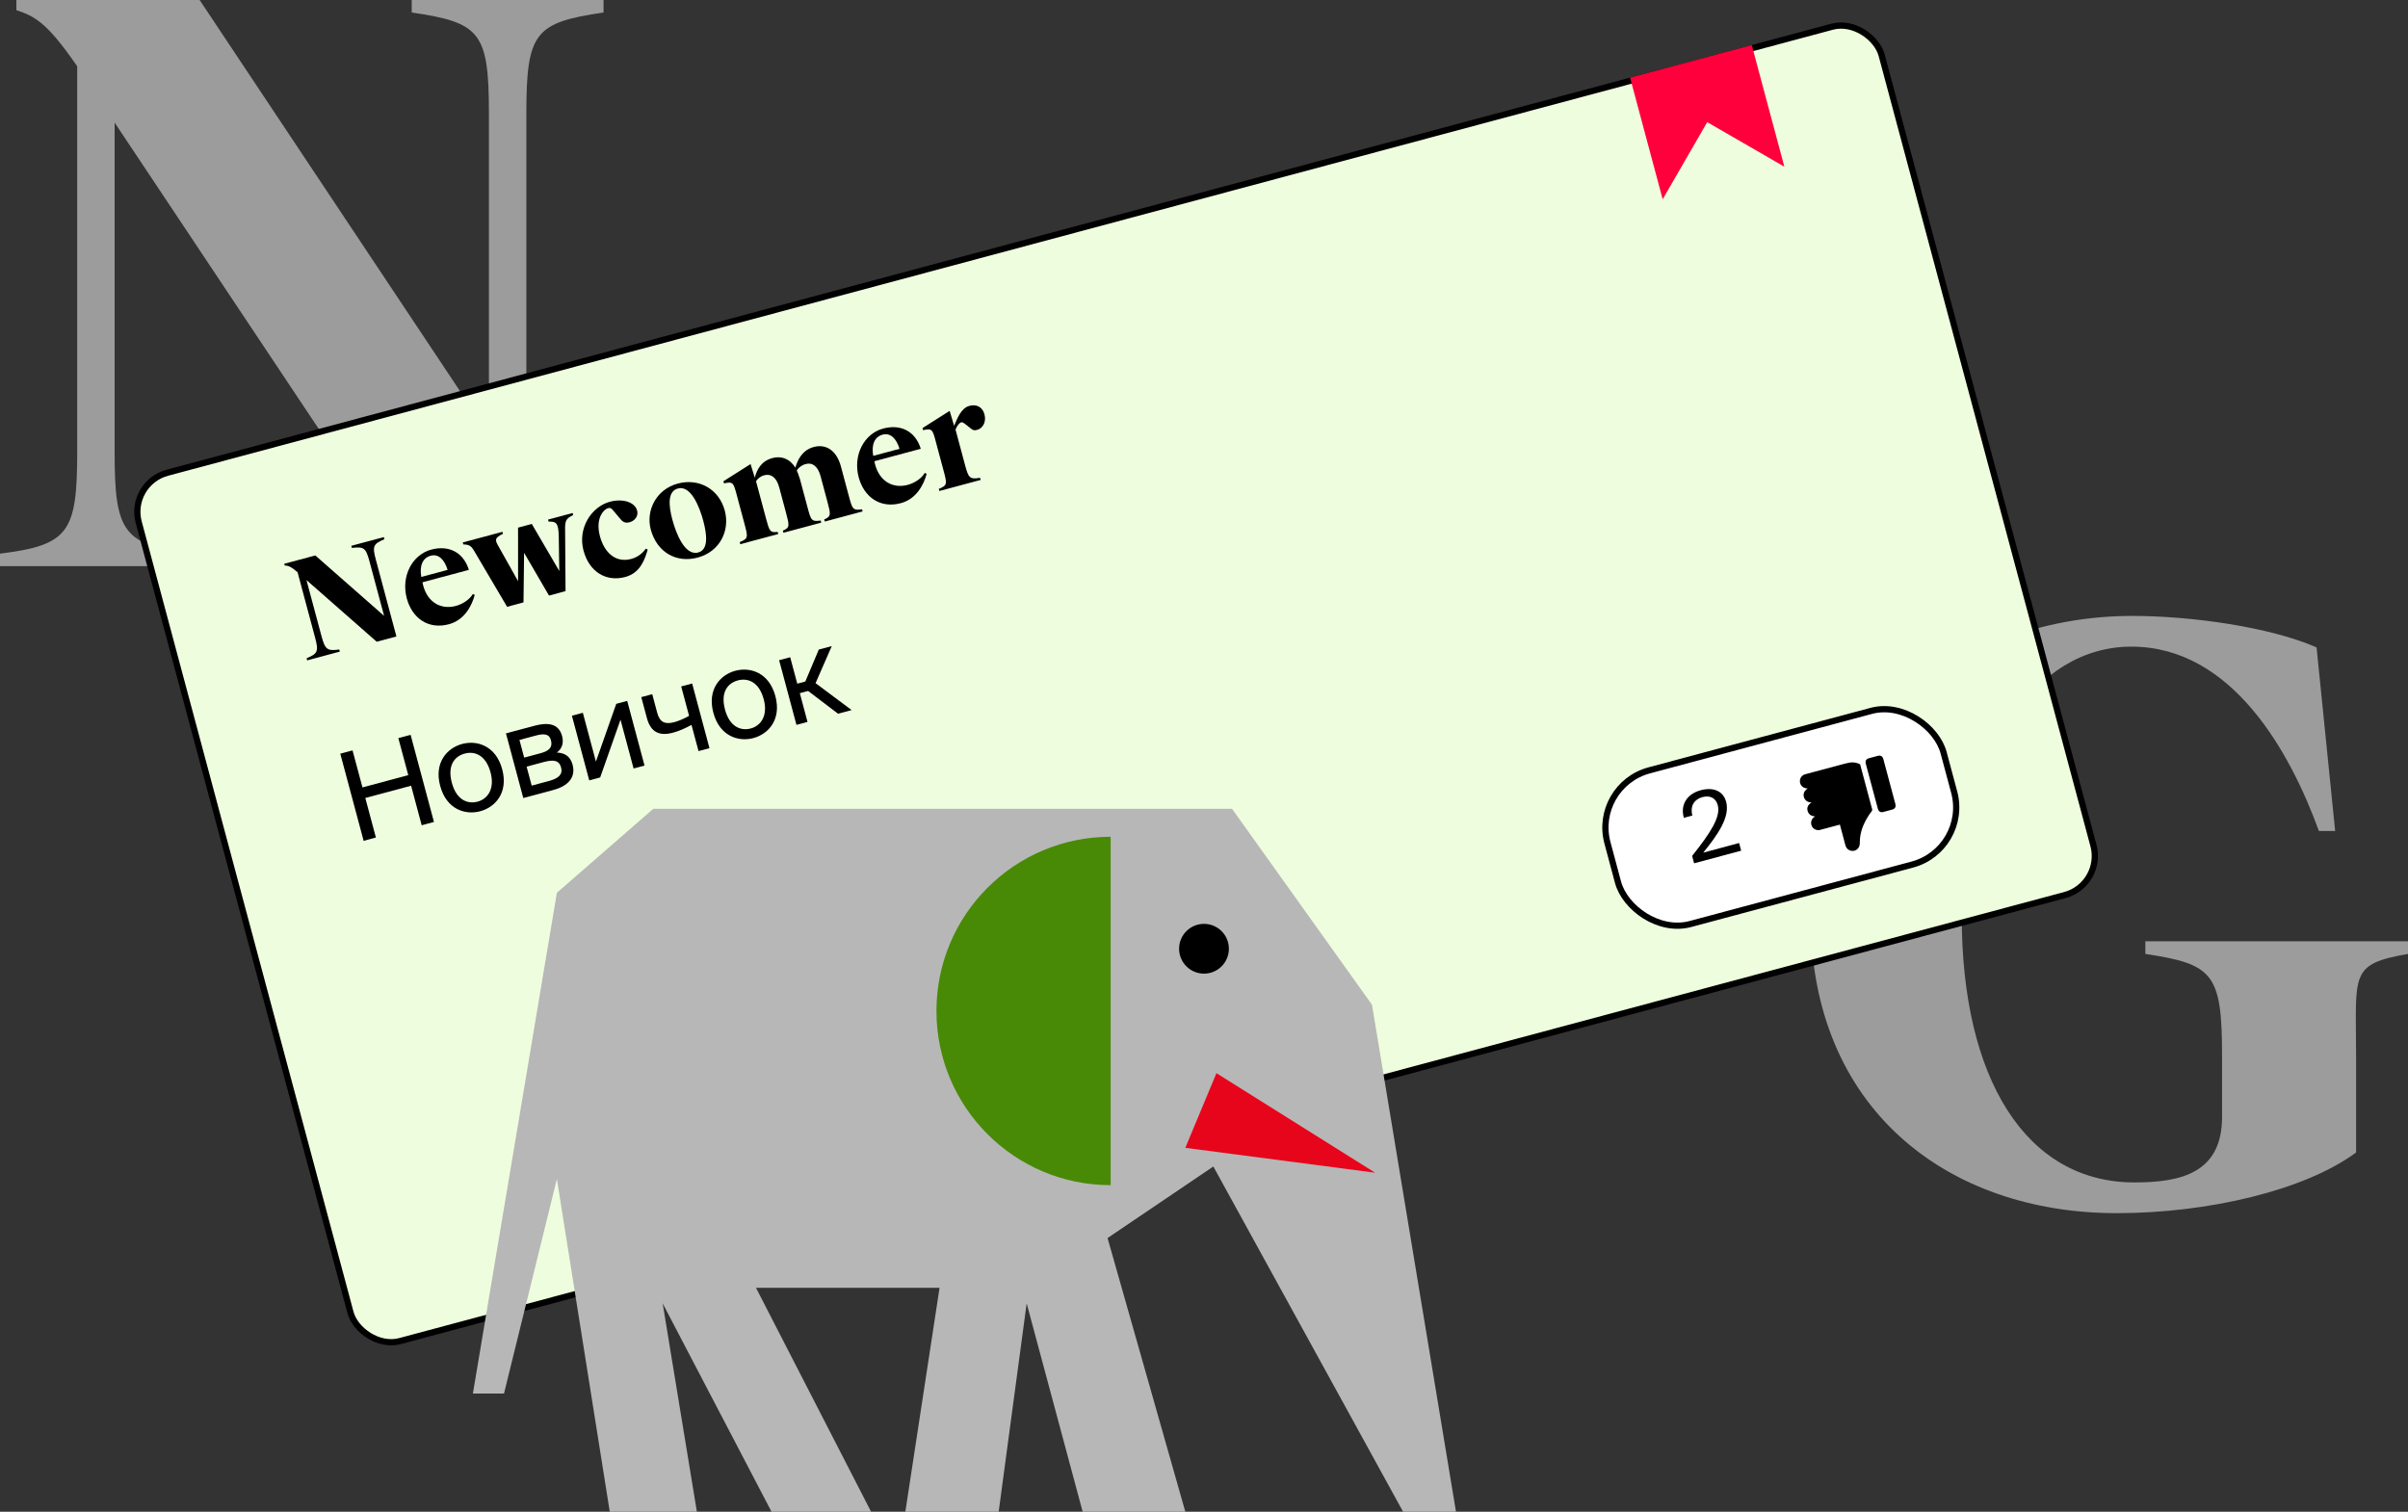 <svg width="387" height="243" viewBox="0 0 387 243" fill="none" xmlns="http://www.w3.org/2000/svg">
<rect x="0" y="0" width="387" height="243" fill="#333333" stroke="none"/>
<path d="M78.703 70.039L32.083 0H2.632V1.632C5.64 2.636 7.519 3.64 12.156 10.292L12.407 10.669V72.674C12.407 85.603 11.028 87.611 0 88.992V91H30.955V88.992C19.801 87.611 18.422 85.603 18.422 72.674V19.706L65.92 91H84.593V18.326C84.593 5.146 85.972 3.64 97 2.008V0H66.171V2.008C77.199 3.64 78.578 5.146 78.578 18.326V70.039H78.703Z" fill="#9C9C9C"/>
<path d="M344.79 151.306V153.332C355.747 154.979 357.116 156.499 357.116 169.797V179.549C357.116 188.541 350.517 190.061 343.046 190.061C325.49 190.061 315.28 173.216 315.28 147.253C315.28 120.784 327.109 103.939 342.548 103.939C358.735 103.939 368.074 120.91 372.681 133.575H375.295L372.307 104.066C364.836 100.773 352.136 99 342.673 99C316.276 99 291 116.478 291 147.253C291 178.156 312.914 195 340.183 195C354.875 195 370.439 191.327 378.657 185.248V169.797C378.657 156.499 377.537 154.979 387 153.332V151.306H344.79Z" fill="#9C9C9C"/>
<rect x="20.612" y="77.67" width="290" height="144.5" rx="6.5" transform="rotate(-15 20.612 77.67)" fill="#EEFDDE" stroke="black"/>
<path d="M61.76 99.021L50.677 89.282L45.684 90.62L45.758 90.896C46.313 90.929 46.678 91.014 47.766 91.93L47.825 91.982L50.638 102.48C51.224 104.668 51.082 105.071 49.274 105.806L49.365 106.146L54.614 104.739L54.523 104.399C52.569 104.672 52.244 104.395 51.658 102.206L49.255 93.239L60.543 103.151L63.709 102.302L60.413 89.998C59.815 87.767 59.98 87.449 61.776 86.672L61.685 86.332L56.458 87.733L56.549 88.073C58.493 87.848 58.795 88.04 59.393 90.272L61.739 99.027L61.76 99.021Z" fill="black"/>
<path d="M72.139 100.34C74.689 99.656 75.84 97.321 76.297 95.627L75.985 95.483C75.493 96.366 74.347 97.106 73.264 97.396C70.947 98.017 68.762 96.917 68.01 94.112C67.965 93.942 67.941 93.766 67.895 93.596L75.354 91.598C74.479 88.757 72.117 87.591 69.312 88.343C66.252 89.163 64.421 92.614 65.377 96.184C66.22 99.329 68.803 101.234 72.139 100.34ZM69.211 89.326C70.486 88.985 71.425 89.94 71.939 91.602L67.71 92.735C67.397 90.974 67.893 89.679 69.232 89.321L69.211 89.326Z" fill="black"/>
<path d="M88.255 95.725L90.89 95.019L90.822 85.244C90.783 83.569 91.004 83.373 92.12 82.778L92.034 82.459L88.082 83.518L88.167 83.837C89.288 83.856 89.769 83.863 89.804 86.291L89.886 91.781L85.468 84.219L83.258 84.811L83.264 93.418L80.128 87.836C79.535 86.811 79.444 86.471 80.836 85.801L80.75 85.483L74.375 87.191L74.461 87.51C75.491 87.53 75.773 87.818 76.235 88.606L81.498 97.536L84.133 96.83L84.228 88.856L88.234 95.731L88.255 95.725Z" fill="black"/>
<path d="M101.17 83.951C102.084 83.707 102.62 82.903 102.398 82.074C102.033 80.714 100.112 80.09 98.009 80.653C95.097 81.433 92.801 84.85 93.781 88.505C94.68 91.863 97.351 93.584 100.496 92.742C102.961 92.081 103.654 89.823 104.099 88.337L103.787 88.193C103.261 88.949 102.471 89.57 101.451 89.844C98.9 90.527 97.11 88.775 96.421 86.203C95.652 83.335 96.994 81.882 97.738 81.683C98.056 81.597 98.213 81.669 98.474 81.964L99.775 83.505C100.211 84.026 100.681 84.082 101.17 83.951Z" fill="black"/>
<path d="M108.94 77.724C105.391 78.675 103.789 82.134 104.586 85.109C105.56 88.743 108.664 90.553 112.128 89.625C115.698 88.668 117.344 85.289 116.484 82.08C115.545 78.574 112.297 76.825 108.94 77.724ZM108.948 78.519C111.073 77.95 112.457 81.588 113.021 83.691C113.63 85.965 113.884 88.357 112.205 88.807C110.059 89.382 108.647 85.729 108.055 83.519C107.417 81.139 107.311 78.958 108.948 78.519Z" fill="black"/>
<path d="M128.488 76.814C128.38 76.41 128.229 76.018 128.057 75.631C128.3 75.179 128.87 74.753 129.486 74.588C130.57 74.297 131.45 74.95 131.878 76.543L132.971 80.624C133.534 82.727 133.587 83.009 132.464 83.492L132.555 83.832L138.633 82.204L138.542 81.864C137.051 82.081 136.983 81.826 136.413 79.701L135.155 75.005C134.398 72.178 132.564 71.371 130.801 71.844C128.909 72.351 128.21 73.905 127.82 75.171C126.893 73.665 125.509 73.262 124.149 73.626C122.3 74.122 121.646 75.504 121.304 76.78L120.627 74.593L116.266 77.356L116.357 77.696C117.776 77.384 117.87 77.564 118.371 79.433L119.647 84.194C120.216 86.319 120.285 86.574 118.885 87.131L118.976 87.471L125.075 85.837L124.984 85.497C123.748 85.645 123.659 85.396 123.095 83.292L121.506 77.364C121.74 76.959 122.16 76.573 122.84 76.391C123.924 76.101 124.805 76.753 125.232 78.347L126.325 82.427C126.889 84.531 126.942 84.813 125.818 85.296L125.909 85.636L131.987 84.007L131.896 83.667C130.405 83.885 130.337 83.63 129.768 81.504L128.509 76.808L128.488 76.814Z" fill="black"/>
<path d="M144.768 80.879C147.318 80.196 148.469 77.86 148.926 76.166L148.614 76.022C148.122 76.905 146.976 77.645 145.892 77.936C143.576 78.556 141.391 77.456 140.639 74.651C140.594 74.481 140.57 74.305 140.524 74.135L147.983 72.137C147.108 69.296 144.746 68.13 141.941 68.882C138.881 69.702 137.049 73.153 138.006 76.723C138.849 79.868 141.432 81.773 144.768 80.879ZM141.84 69.865C143.115 69.524 144.054 70.479 144.568 72.141L140.339 73.274C140.026 71.513 140.522 70.219 141.861 69.86L141.84 69.865Z" fill="black"/>
<path d="M153.567 69.046C153.828 68.407 154.189 67.969 154.465 67.894C154.635 67.849 154.705 67.853 155.132 68.171L155.97 68.835C156.403 69.175 156.553 69.226 157.063 69.089C157.913 68.861 158.558 67.868 158.216 66.593C157.898 65.403 156.929 64.934 155.803 65.236C154.464 65.594 153.857 67.238 153.338 68.447L152.625 66.042L148.264 68.805L148.355 69.145C149.774 68.833 149.868 69.013 150.369 70.882L151.645 75.643C152.214 77.768 152.282 78.023 150.883 78.58L150.974 78.92L157.604 77.143L157.513 76.803C155.831 77.072 155.657 76.845 155.087 74.72L153.567 69.046Z" fill="black"/>
<path d="M64.02 118.644L65.614 124.594L58.254 126.567L56.659 120.617L54.689 121.145L58.442 135.15L60.412 134.622L58.709 128.267L66.07 126.294L67.773 132.65L69.743 132.122L65.99 118.116L64.02 118.644Z" fill="black"/>
<path d="M72.618 125.824C71.857 122.984 73.089 121.556 74.693 121.127C76.296 120.697 78.093 121.375 78.838 124.157C79.553 126.823 78.367 128.424 76.763 128.854C75.16 129.284 73.363 128.606 72.618 125.824ZM74.279 119.581C71.864 120.228 69.734 122.559 70.744 126.326C71.753 130.093 74.763 131.046 77.177 130.399C79.592 129.752 81.722 127.422 80.712 123.655C79.703 119.888 76.694 118.934 74.279 119.581Z" fill="black"/>
<path d="M81.316 117.882L84.1 128.275L88.93 126.981C91.152 126.386 92.6 125.066 92.02 122.903C91.647 121.512 90.658 120.99 89.494 120.97C90.351 120.306 90.627 119.404 90.332 118.303C89.767 116.197 87.922 116.112 85.836 116.671L81.316 117.882ZM84.243 121.777L83.482 118.937L86.071 118.243C87.385 117.891 88.258 117.906 88.548 118.988C88.864 120.166 88.184 120.721 86.89 121.068L84.243 121.777ZM84.632 123.226L87.375 122.491C88.998 122.056 89.869 122.216 90.179 123.375C90.469 124.457 89.796 125.113 88.251 125.527L85.45 126.278L84.632 123.226Z" fill="black"/>
<path d="M101.827 123.525L103.585 123.054L100.8 112.661L99.042 113.132L95.773 122.414L93.671 114.571L91.914 115.042L94.698 125.436L96.456 124.964L99.725 115.682L101.827 123.525Z" fill="black"/>
<path d="M114.022 120.258L111.237 109.864L109.479 110.335L110.747 115.069C109.843 115.559 109.063 115.892 108.387 116.074C106.919 116.467 106.045 116.142 105.631 114.597L104.823 111.583L103.065 112.054L103.971 115.435C104.577 117.695 105.975 118.356 108.158 117.771C109.105 117.517 109.996 117.133 111.135 116.517L112.264 120.729L114.022 120.258Z" fill="black"/>
<path d="M116.519 114.06C115.758 111.22 116.991 109.793 118.594 109.363C120.198 108.934 121.994 109.612 122.74 112.394C123.454 115.059 122.268 116.661 120.665 117.091C119.061 117.52 117.264 116.842 116.519 114.06ZM118.18 107.818C115.765 108.465 113.636 110.795 114.645 114.562C115.655 118.33 118.664 119.283 121.079 118.636C123.494 117.989 125.623 115.659 124.614 111.891C123.604 108.124 120.595 107.171 118.18 107.818Z" fill="black"/>
<path d="M134.686 114.721L136.869 114.136L131.072 109.809L133.678 103.851L131.592 104.41L129.427 109.546L128.133 109.892L126.994 105.642L125.217 106.119L128.002 116.512L129.779 116.036L128.542 111.419L129.875 111.061L134.686 114.721Z" fill="black"/>
<path d="M267.216 32.032L261.977 12.479L281.531 7.239L286.77 26.793L274.373 19.636L267.216 32.032Z" fill="#FF003D"/>
<rect x="255.878" y="126.285" width="55.935" height="25.57" rx="9.5" transform="rotate(-15 255.878 126.285)" fill="white" stroke="black"/>
<path d="M273.344 127.015C271.098 127.617 270.018 129.382 270.621 131.456L271.983 131.092C271.56 129.341 272.48 128.427 273.61 128.124C274.871 127.786 275.775 128.321 276.07 129.422C276.571 131.291 274.925 133.844 271.95 137.576L272.268 138.764L279.831 136.738L279.501 135.506L273.735 137.051C276.105 134.133 278.066 131.309 277.414 128.875C276.937 127.093 275.286 126.495 273.344 127.015Z" fill="black"/>
<path d="M295.695 132.547C294.979 132.739 294.29 132.924 293.602 133.108C293.224 133.209 292.849 133.318 292.468 133.407C291.968 133.524 291.409 133.255 291.195 132.81C290.959 132.318 291.067 131.749 291.467 131.403C291.539 131.342 291.62 131.293 291.719 131.221C291.086 131.194 290.651 130.907 290.495 130.288C290.364 129.77 290.597 129.332 291.15 128.967C290.851 128.987 290.589 128.923 290.356 128.753C290.123 128.584 289.966 128.359 289.897 128.077C289.769 127.555 290.011 127.043 290.526 126.749C290.484 126.74 290.455 126.729 290.426 126.728C289.846 126.709 289.353 126.287 289.282 125.746C289.201 125.132 289.538 124.611 290.131 124.451C292.044 123.935 293.958 123.422 295.873 122.913C296.343 122.788 296.813 122.656 297.292 122.574C297.82 122.484 298.342 122.58 298.841 122.792C298.898 122.816 298.956 122.89 298.973 122.951C299.618 125.34 300.259 127.73 300.892 130.121C300.912 130.192 300.875 130.301 300.828 130.364C300.092 131.326 299.501 132.369 299.158 133.551C298.966 134.21 298.894 134.885 298.895 135.575C298.895 136.46 298.032 137.028 297.244 136.672C296.899 136.516 296.684 136.241 296.585 135.87C296.306 134.829 296.027 133.789 295.749 132.749C295.732 132.688 295.716 132.628 295.695 132.547Z" fill="black"/>
<path d="M300.828 126.374C300.507 125.176 300.186 123.978 299.865 122.781C299.738 122.307 299.909 121.999 300.367 121.876C300.848 121.745 301.33 121.616 301.811 121.489C302.246 121.375 302.558 121.561 302.678 122.01C303.324 124.417 303.969 126.823 304.613 129.23C304.736 129.687 304.558 130.009 304.116 130.129C303.635 130.259 303.154 130.388 302.673 130.515C302.23 130.632 301.919 130.442 301.796 129.984C301.472 128.78 301.151 127.577 300.828 126.374Z" fill="black"/>
<path d="M234 243H225.5L195 187.5L178 199L190.5 243H174L165 209.5L160.5 243H145.5L151 207H121.5L140 243H124L106.5 209.5L112 243H98L89.5 189.5L81 224H76L89.5 143.5L105 130H198L220.5 161.5L234 243Z" fill="#B7B7B7"/>
<path d="M190.499 184.5L195.499 172.5L220.999 188.5L190.499 184.5Z" fill="#E7051B"/>
<path fill-rule="evenodd" clip-rule="evenodd" d="M178.501 134.5C178.501 134.5 178.501 134.5 178.501 134.5C163.037 134.5 150.501 147.036 150.501 162.5C150.501 177.964 163.037 190.5 178.501 190.5C178.501 190.5 178.501 190.5 178.501 190.5V134.5Z" fill="#488A05"/>
<circle cx="193.499" cy="152.5" r="4" fill="black"/>
</svg>
